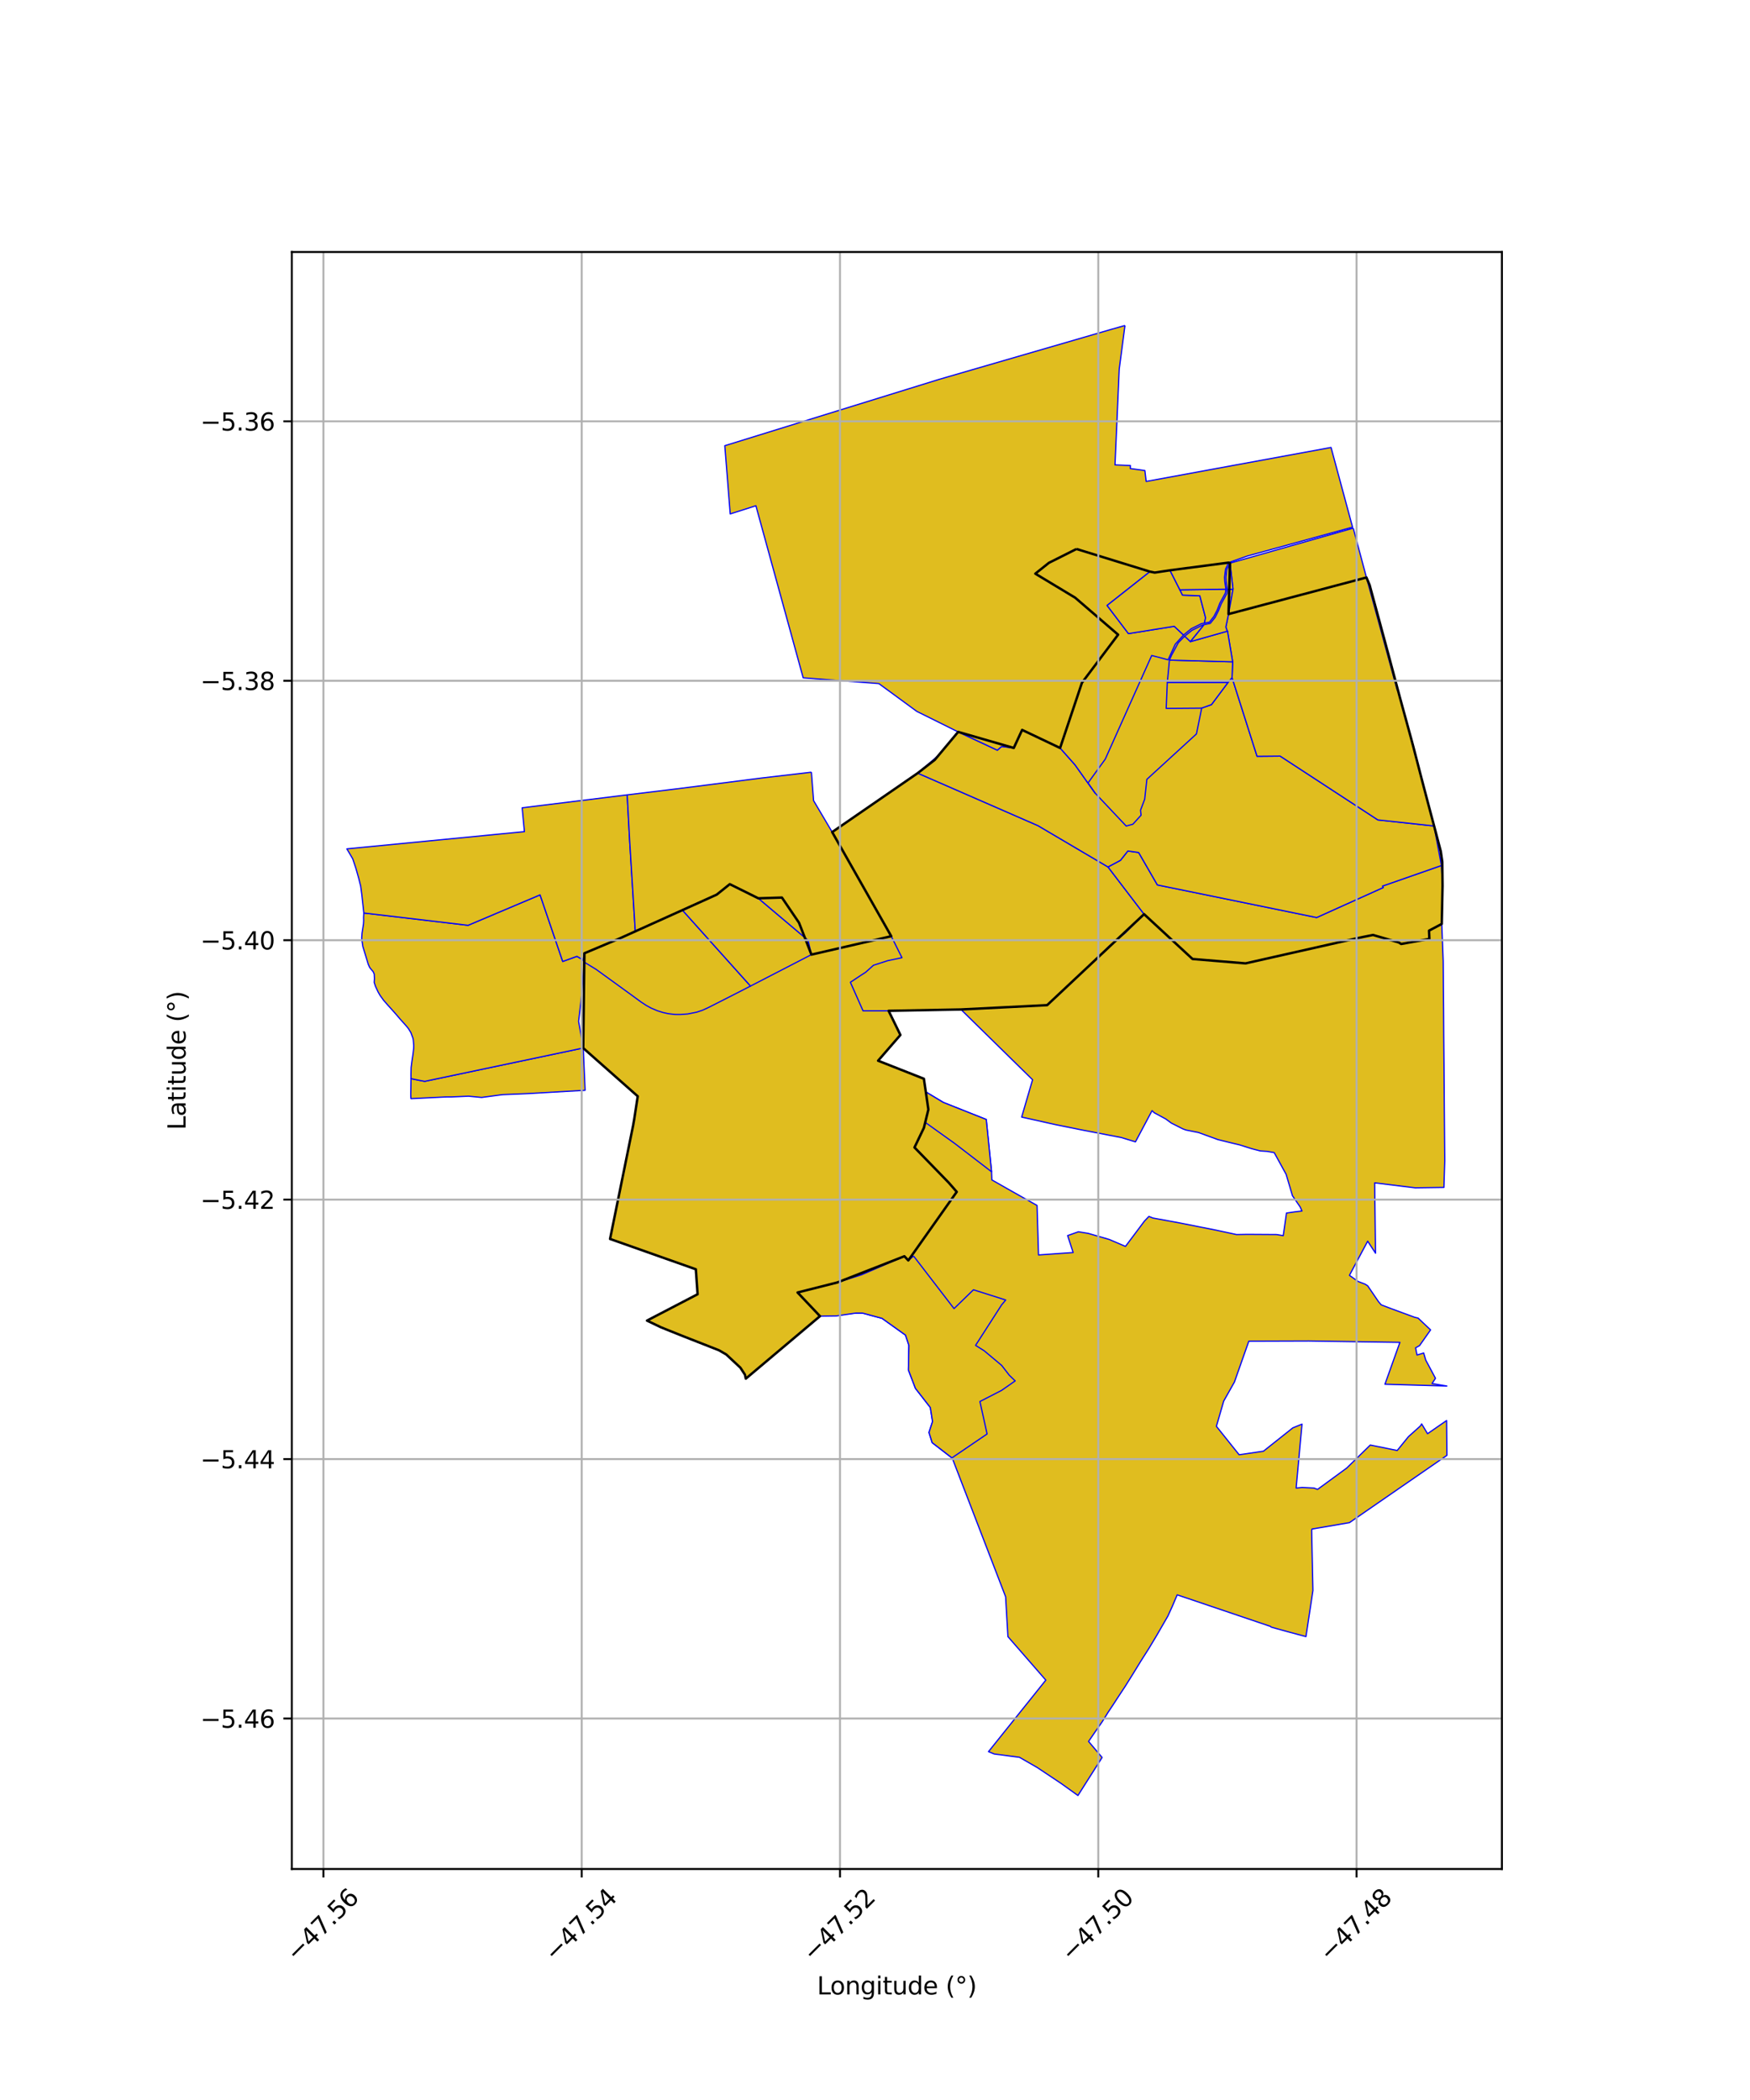 <?xml version="1.0" encoding="utf-8" standalone="no"?>
<!DOCTYPE svg PUBLIC "-//W3C//DTD SVG 1.1//EN"
  "http://www.w3.org/Graphics/SVG/1.1/DTD/svg11.dtd">
<svg xmlns:xlink="http://www.w3.org/1999/xlink" width="720pt" height="864pt" viewBox="0 0 720 864" xmlns="http://www.w3.org/2000/svg" version="1.1">
 <defs>
  <style type="text/css">*{stroke-linejoin: round; stroke-linecap: butt}</style>
 </defs>
 <g id="figure_1">
  <g id="patch_1">
   <path d="M 0 864 
L 720 864 
L 720 0 
L 0 0 
z
" style="fill: #ffffff"/>
  </g>
  <g id="axes_1">
   <g id="patch_2">
    <path d="M 120.071 768.96 
L 617.929 768.96 
L 617.929 103.68 
L 120.071 103.68 
z
" style="fill: #ffffff"/>
   </g>
   <g id="PatchCollection_1">
    <path d="M 470.695 376.112 
L 490.641 394.559 
L 512.455 396.359 
L 557.035 386.306 
L 560.653 385.525 
L 564.887 384.67 
L 575.432 387.731 
L 576.494 388.383 
L 588.079 386.291 
L 587.937 382.895 
L 593.186 380.13 
L 593.778 395.445 
L 593.85 405.787 
L 593.936 415.466 
L 593.999 425.949 
L 594.088 436.217 
L 594.173 446.385 
L 594.238 456.372 
L 594.327 467.32 
L 594.411 477.669 
L 594.07 488.545 
L 582.278 488.716 
L 565.574 486.663 
L 565.936 515.606 
L 562.701 510.66 
L 555.516 524.104 
L 555.209 524.729 
L 558.77 527.238 
L 561.652 528.346 
L 562.708 529.02 
L 567.145 535.528 
L 568.282 536.857 
L 572.109 538.315 
L 582.022 541.963 
L 583.451 542.307 
L 588.582 547.156 
L 584.055 553.608 
L 582.406 554.55 
L 583.01 557.506 
L 585.733 556.655 
L 586.599 559.588 
L 590.59 567.064 
L 589.183 569.23 
L 595.271 570.25 
L 569.8 569.518 
L 575.958 552.287 
L 538.456 551.72 
L 513.796 551.801 
L 507.875 568.618 
L 503.461 576.456 
L 500.458 586.827 
L 509.814 598.523 
L 519.806 597.07 
L 531.888 587.473 
L 535.683 585.924 
L 533.268 612.224 
L 535.751 611.984 
L 540.593 612.221 
L 542.076 612.782 
L 554.073 604.002 
L 563.774 594.528 
L 574.852 596.774 
L 579.468 591.086 
L 584.328 586.733 
L 584.915 585.842 
L 587.334 589.871 
L 595.177 584.442 
L 595.299 598.782 
L 555.191 626.469 
L 539.788 629.094 
L 539.657 629.761 
L 540.178 654.374 
L 537.304 673.347 
L 530.505 671.523 
L 525.454 670.134 
L 522.948 669.414 
L 522.776 669.172 
L 484.326 656.164 
L 482.355 660.816 
L 480.512 664.866 
L 478.904 667.658 
L 475.897 672.873 
L 472.661 678.259 
L 469.374 683.423 
L 465.771 689.286 
L 462.907 693.857 
L 461.389 696.154 
L 459.661 698.778 
L 458.024 701.307 
L 455.794 704.654 
L 455.146 705.717 
L 453.389 708.502 
L 450.518 712.615 
L 449.149 714.615 
L 447.868 716.481 
L 453.438 723.069 
L 443.496 738.72 
L 436.687 733.845 
L 426.701 727.185 
L 419.436 723.004 
L 409.069 721.649 
L 406.695 720.677 
L 430.275 691.251 
L 414.684 673.347 
L 413.744 656.964 
L 391.795 599.942 
L 383.519 593.542 
L 382.215 589.361 
L 383.676 584.868 
L 382.762 579.083 
L 376.641 571.217 
L 373.751 563.656 
L 373.951 553.531 
L 372.552 549.303 
L 362.879 542.394 
L 354.812 540.236 
L 352.141 540.237 
L 337.366 541.508 
L 328.144 531.771 
L 344.505 527.638 
L 372.091 516.856 
L 373.704 518.573 
L 393.626 490.363 
L 390.364 486.617 
L 384.745 480.832 
L 376.246 472.095 
L 380.117 464.023 
L 380.704 461.802 
L 381.957 456.49 
L 380.912 449.248 
L 388.092 453.562 
L 405.768 460.587 
L 407.952 482.099 
L 408.074 485.441 
L 414.591 489.149 
L 426.661 495.961 
L 427.278 516.327 
L 441.522 515.328 
L 439.252 508.356 
L 443.697 506.788 
L 447.729 507.45 
L 456.392 509.95 
L 463.047 512.807 
L 470.867 502.38 
L 472.687 500.477 
L 474.346 501.132 
L 485.104 503.102 
L 500.603 506.178 
L 508.748 507.932 
L 513.247 507.851 
L 525.286 507.928 
L 527.961 508.389 
L 529.023 500.998 
L 529.293 499.092 
L 532.61 498.609 
L 535.663 498.244 
L 534.915 496.564 
L 531.765 491.971 
L 529.152 483.162 
L 524.241 474.214 
L 521.317 473.708 
L 518.553 473.534 
L 516.336 472.961 
L 514.984 472.605 
L 509.904 471.009 
L 507.15 470.356 
L 501.097 468.872 
L 493.113 465.962 
L 487.876 464.905 
L 486.68 464.467 
L 481.913 462.068 
L 479.639 460.391 
L 474.892 457.817 
L 473.992 456.946 
L 467.16 469.792 
L 461.318 468.016 
L 443.845 464.65 
L 441.188 464.1 
L 434.328 462.722 
L 423.926 460.394 
L 420.335 459.604 
L 424.825 444.235 
L 395.359 415.327 
L 430.824 413.545 
L 470.695 376.112 
" clip-path="url(#p406b132f1a)" style="fill: #e0bd1f; stroke: #0000ff; stroke-width: 0.5"/>
    <path d="M 375.885 516.777 
L 392.517 538.405 
L 400.507 530.651 
L 413.773 534.86 
L 412.104 536.85 
L 401.38 553.522 
L 404.947 555.768 
L 412.105 561.756 
L 415.24 565.8 
L 417.671 568.135 
L 412.07 572.053 
L 403.168 576.619 
L 406.117 589.978 
L 391.652 599.815 
L 383.519 593.542 
L 382.215 589.361 
L 383.676 584.868 
L 382.762 579.083 
L 376.641 571.217 
L 373.751 563.656 
L 373.951 553.531 
L 372.552 549.303 
L 362.879 542.394 
L 354.812 540.236 
L 352.141 540.237 
L 344.194 541.403 
L 337.363 541.512 
L 328.144 531.771 
L 344.505 527.638 
L 354.476 524.478 
L 372.08 516.869 
L 373.704 518.573 
L 375.885 516.777 
" clip-path="url(#p406b132f1a)" style="fill: #e0bd1f; stroke: #0000ff; stroke-width: 0.5"/>
    <path d="M 442.894 225.867 
L 473.137 235.189 
L 475.082 235.581 
L 481.353 234.633 
L 505.452 231.486 
L 506.037 231.701 
L 505.452 252.647 
L 562.192 237.592 
L 563.498 240.689 
L 567.433 255.196 
L 571.17 269.032 
L 575.97 287.009 
L 580.531 303.662 
L 581.463 307.148 
L 585.074 321.077 
L 587.655 330.892 
L 590.278 340.762 
L 592.784 350.284 
L 593.397 354.562 
L 593.504 364.45 
L 593.186 380.13 
L 587.937 382.895 
L 588.079 386.291 
L 576.494 388.383 
L 575.432 387.731 
L 564.887 384.67 
L 560.653 385.525 
L 557.035 386.306 
L 512.455 396.359 
L 490.641 394.559 
L 470.695 376.112 
L 430.824 413.545 
L 395.359 415.327 
L 365.604 415.884 
L 370.455 425.814 
L 361.271 436.408 
L 380.111 443.83 
L 380.912 449.248 
L 381.957 456.49 
L 380.117 464.023 
L 376.246 472.095 
L 384.745 480.832 
L 390.364 486.617 
L 393.626 490.363 
L 373.704 518.573 
L 372.091 516.856 
L 344.505 527.638 
L 328.144 531.771 
L 337.366 541.508 
L 306.852 567.219 
L 306.484 565.573 
L 304.612 562.702 
L 298.821 557.292 
L 295.819 555.549 
L 280.858 549.672 
L 272.045 546.134 
L 266.182 543.332 
L 287.011 532.487 
L 286.287 522.218 
L 250.994 509.743 
L 260.485 463.038 
L 260.933 460.478 
L 262.379 451.039 
L 239.95 431.208 
L 240.437 392.202 
L 254.962 386.095 
L 256.805 385.255 
L 294.88 368.074 
L 300.252 363.766 
L 311.997 369.586 
L 321.704 369.283 
L 328.73 379.628 
L 333.844 392.754 
L 366.683 385.189 
L 342.383 342.343 
L 377.555 318.09 
L 384.602 312.62 
L 394.205 301.124 
L 417.091 307.732 
L 420.531 300.306 
L 436.15 307.742 
L 445.142 280.908 
L 460.022 261.126 
L 442.361 245.914 
L 425.959 236.022 
L 431.547 231.568 
L 442.894 225.867 
" clip-path="url(#p406b132f1a)" style="fill: #e0bd1f; stroke: #0000ff; stroke-width: 0.5"/>
    <path d="M 380.912 449.248 
L 388.092 453.562 
L 405.768 460.587 
L 407.952 482.099 
L 393.093 470.677 
L 392.802 470.455 
L 380.704 461.802 
L 381.953 456.51 
L 380.912 449.248 
" clip-path="url(#p406b132f1a)" style="fill: #e0bd1f; stroke: #0000ff; stroke-width: 0.5"/>
    <path d="M 239.97 431.166 
L 240.724 448.586 
L 216.848 449.954 
L 206.757 450.377 
L 198.143 451.523 
L 192.783 451.008 
L 185.734 451.314 
L 183.292 451.326 
L 169.092 452.021 
L 169.026 451.406 
L 168.993 450.196 
L 169.033 448.424 
L 169.062 446.531 
L 169.082 445.059 
L 169.113 443.777 
L 172.777 444.525 
L 174.755 444.895 
L 239.97 431.166 
" clip-path="url(#p406b132f1a)" style="fill: #e0bd1f; stroke: #0000ff; stroke-width: 0.5"/>
    <path d="M 222.201 368.168 
L 231.52 395.572 
L 237.364 393.459 
L 239.836 394.909 
L 240.318 395.821 
L 239.347 409.031 
L 238.056 420.229 
L 239.97 431.166 
L 174.755 444.895 
L 172.777 444.525 
L 169.113 443.777 
L 169.085 442.136 
L 169.141 439.225 
L 169.457 436.714 
L 169.935 433.595 
L 170.189 431.399 
L 170.231 430.213 
L 170.181 429.616 
L 170.031 427.819 
L 169.896 427.156 
L 169.04 424.829 
L 168.02 423.176 
L 167.228 422.186 
L 164.754 419.427 
L 162.7 417.04 
L 160.933 415.052 
L 159.562 413.545 
L 157.817 411.544 
L 156.423 409.611 
L 155.574 408.164 
L 154.463 405.765 
L 153.948 404.197 
L 154.046 402.621 
L 153.956 400.74 
L 153.499 399.731 
L 152.573 398.666 
L 152.076 397.998 
L 151.511 396.746 
L 150.37 392.992 
L 149.281 389.391 
L 148.831 386.35 
L 148.817 385.783 
L 148.959 383.913 
L 149.543 380.151 
L 149.617 378.813 
L 149.589 377.439 
L 149.685 375.633 
L 192.586 380.693 
L 222.201 368.168 
" clip-path="url(#p406b132f1a)" style="fill: #e0bd1f; stroke: #0000ff; stroke-width: 0.5"/>
    <path d="M 280.769 374.458 
L 308.78 405.697 
L 305.404 407.438 
L 294.102 413.193 
L 291.179 414.665 
L 289.003 415.646 
L 286.689 416.429 
L 282.968 417.167 
L 279.937 417.393 
L 277.64 417.376 
L 274.977 417.053 
L 272.756 416.57 
L 270.525 415.877 
L 267.921 414.77 
L 265.932 413.686 
L 263.734 412.242 
L 256.328 406.84 
L 245.19 398.784 
L 240.318 395.821 
L 239.836 394.909 
L 240.513 392.126 
L 254.962 386.095 
L 256.805 385.255 
L 261.368 383.068 
L 280.769 374.458 
" clip-path="url(#p406b132f1a)" style="fill: #e0bd1f; stroke: #0000ff; stroke-width: 0.5"/>
    <path d="M 377.555 318.09 
L 427.044 339.69 
L 455.867 356.691 
L 470.695 376.112 
L 463.06 383.758 
L 456.386 389.21 
L 443.759 401.447 
L 430.824 413.545 
L 395.359 415.327 
L 365.604 415.884 
L 355.083 415.895 
L 349.876 404.142 
L 354.029 401.376 
L 356.15 400.019 
L 359.36 397.145 
L 365.199 395.259 
L 371.092 394.018 
L 366.683 385.189 
L 342.383 342.343 
L 377.555 318.09 
" clip-path="url(#p406b132f1a)" style="fill: #e0bd1f; stroke: #0000ff; stroke-width: 0.5"/>
    <path d="M 300.252 363.766 
L 311.997 369.586 
L 332.463 386.86 
L 333.844 392.754 
L 308.78 405.697 
L 280.769 374.458 
L 294.88 368.074 
L 300.252 363.766 
" clip-path="url(#p406b132f1a)" style="fill: #e0bd1f; stroke: #0000ff; stroke-width: 0.5"/>
    <path d="M 464.037 350.116 
L 468.48 350.749 
L 476.176 364.088 
L 541.707 377.499 
L 569.071 365.172 
L 568.801 364.562 
L 593.039 356.099 
L 593.504 364.45 
L 593.186 380.13 
L 587.937 382.895 
L 588.079 386.291 
L 576.494 388.383 
L 575.432 387.731 
L 564.887 384.67 
L 560.653 385.525 
L 557.035 386.306 
L 512.455 396.359 
L 490.641 394.559 
L 470.695 376.112 
L 455.867 356.691 
L 460.998 353.948 
L 464.037 350.116 
" clip-path="url(#p406b132f1a)" style="fill: #e0bd1f; stroke: #0000ff; stroke-width: 0.5"/>
    <path d="M 258.047 327.032 
L 259.057 345.791 
L 261.368 383.068 
L 256.805 385.255 
L 254.962 386.095 
L 240.513 392.126 
L 239.836 394.909 
L 237.364 393.459 
L 231.52 395.572 
L 222.201 368.168 
L 192.586 380.693 
L 149.685 375.633 
L 148.851 368.033 
L 148.388 364.574 
L 147.585 361.352 
L 146.406 357.194 
L 145.114 353.329 
L 142.701 349.246 
L 204.669 343.235 
L 206.656 343.041 
L 215.765 342.152 
L 214.829 332.349 
L 258.047 327.032 
" clip-path="url(#p406b132f1a)" style="fill: #e0bd1f; stroke: #0000ff; stroke-width: 0.5"/>
    <path d="M 333.834 317.705 
L 334.732 329.407 
L 342.383 342.343 
L 366.683 385.189 
L 333.844 392.754 
L 332.463 386.86 
L 311.997 369.586 
L 300.252 363.766 
L 294.88 368.074 
L 280.769 374.458 
L 261.368 383.068 
L 259.057 345.791 
L 258.047 327.032 
L 278.458 324.549 
L 313.331 320.099 
L 333.834 317.705 
" clip-path="url(#p406b132f1a)" style="fill: #e0bd1f; stroke: #0000ff; stroke-width: 0.5"/>
    <path d="M 506.902 278.786 
L 517.191 311.167 
L 526.694 311.081 
L 566.883 337.329 
L 589.998 339.827 
L 593.039 356.099 
L 568.801 364.562 
L 569.071 365.172 
L 541.707 377.499 
L 476.176 364.088 
L 468.48 350.749 
L 464.037 350.116 
L 460.998 353.948 
L 455.867 356.691 
L 427.044 339.69 
L 377.555 318.09 
L 385.907 310.946 
L 394.205 301.124 
L 410.339 308.648 
L 412.09 307.113 
L 417.091 307.732 
L 420.531 300.306 
L 436.15 307.742 
L 442.278 314.661 
L 450.522 326.265 
L 463.35 339.858 
L 466.098 339.108 
L 469.469 335.395 
L 469.248 333.332 
L 470.965 328.803 
L 471.85 320.648 
L 492.251 301.96 
L 494.417 291.304 
L 494.456 291.3 
L 498.424 289.903 
L 505.24 280.781 
L 506.902 278.786 
" clip-path="url(#p406b132f1a)" style="fill: #e0bd1f; stroke: #0000ff; stroke-width: 0.5"/>
    <path d="M 562.192 237.592 
L 574.762 283.594 
L 575.624 285.27 
L 589.998 339.827 
L 566.883 337.329 
L 526.694 311.081 
L 517.191 311.167 
L 506.902 278.786 
L 507.148 272.294 
L 505.025 259.673 
L 504.886 259.563 
L 504.341 257.995 
L 505.452 252.647 
L 562.192 237.592 
" clip-path="url(#p406b132f1a)" style="fill: #e0bd1f; stroke: #0000ff; stroke-width: 0.5"/>
    <path d="M 462.841 133.92 
L 460.476 151.913 
L 458.747 191.271 
L 465.079 191.539 
L 465.015 192.769 
L 471.034 193.589 
L 471.57 198.077 
L 547.626 184.1 
L 556.479 216.882 
L 513.279 228.734 
L 505.508 231.461 
L 481.353 234.633 
L 475.082 235.581 
L 473.137 235.189 
L 455.488 249.103 
L 464.282 260.689 
L 483.115 257.671 
L 486.942 261.264 
L 483.526 265.062 
L 480.602 271.464 
L 473.845 269.683 
L 454.725 312.348 
L 447.632 322.14 
L 450.522 326.265 
L 442.278 314.661 
L 436.15 307.742 
L 420.531 300.306 
L 417.091 307.732 
L 412.09 307.113 
L 410.339 308.648 
L 394.205 301.124 
L 377.213 292.695 
L 361.64 281.295 
L 361.218 281.225 
L 330.447 278.878 
L 310.997 208.081 
L 300.435 211.441 
L 298.201 183.376 
L 386.392 156.076 
L 457.527 135.413 
L 462.841 133.92 
" clip-path="url(#p406b132f1a)" style="fill: #e0bd1f; stroke: #0000ff; stroke-width: 0.5"/>
    <path d="M 505.24 280.781 
L 498.424 289.903 
L 494.456 291.3 
L 493.552 291.356 
L 479.811 291.459 
L 480.256 280.788 
L 505.24 280.781 
" clip-path="url(#p406b132f1a)" style="fill: #e0bd1f; stroke: #0000ff; stroke-width: 0.5"/>
    <path d="M 481.146 271.582 
L 507.148 272.294 
L 506.902 278.786 
L 505.24 280.781 
L 480.256 280.788 
L 481.146 271.582 
" clip-path="url(#p406b132f1a)" style="fill: #e0bd1f; stroke: #0000ff; stroke-width: 0.5"/>
    <path d="M 505.025 259.673 
L 507.148 272.294 
L 481.146 271.582 
L 481.983 269.617 
L 484.791 264.432 
L 487.402 261.737 
L 489.781 263.98 
L 505.025 259.673 
" clip-path="url(#p406b132f1a)" style="fill: #e0bd1f; stroke: #0000ff; stroke-width: 0.5"/>
    <path d="M 495.406 256.999 
L 489.781 263.98 
L 487.402 261.737 
L 490.424 259.334 
L 494.532 257.291 
L 495.406 256.999 
" clip-path="url(#p406b132f1a)" style="fill: #e0bd1f; stroke: #0000ff; stroke-width: 0.5"/>
    <path d="M 507.301 242.399 
L 505.452 252.647 
L 504.341 257.995 
L 504.886 259.563 
L 505.025 259.673 
L 489.781 263.98 
L 492.31 260.889 
L 495.406 256.999 
L 497.951 256.467 
L 499.94 253.995 
L 501.314 251.247 
L 502.46 248.402 
L 504.742 244.238 
L 504.917 242.539 
L 507.301 242.399 
" clip-path="url(#p406b132f1a)" style="fill: #e0bd1f; stroke: #0000ff; stroke-width: 0.5"/>
    <path d="M 481.353 234.633 
L 486.538 244.86 
L 493.649 245.133 
L 495.999 254.171 
L 495.536 256.337 
L 494.282 256.609 
L 490.106 258.686 
L 486.942 261.264 
L 483.115 257.671 
L 464.282 260.689 
L 455.488 249.103 
L 473.137 235.189 
L 475.082 235.581 
L 481.353 234.633 
" clip-path="url(#p406b132f1a)" style="fill: #e0bd1f; stroke: #0000ff; stroke-width: 0.5"/>
    <path d="M 504.359 242.404 
L 504.131 244.054 
L 501.896 248.132 
L 500.802 250.984 
L 499.414 253.652 
L 497.57 255.997 
L 495.536 256.337 
L 495.999 254.171 
L 493.649 245.133 
L 486.538 244.86 
L 485.434 242.673 
L 504.359 242.404 
" clip-path="url(#p406b132f1a)" style="fill: #e0bd1f; stroke: #0000ff; stroke-width: 0.5"/>
    <path d="M 556.766 217.291 
L 562.192 237.592 
L 505.452 252.647 
L 507.301 242.399 
L 506.037 231.701 
L 556.766 217.291 
" clip-path="url(#p406b132f1a)" style="fill: #e0bd1f; stroke: #0000ff; stroke-width: 0.5"/>
    <path d="M 505.508 231.461 
L 504.213 234.155 
L 503.814 237.47 
L 503.896 239.18 
L 504.359 242.404 
L 485.434 242.673 
L 481.353 234.633 
L 505.508 231.461 
" clip-path="url(#p406b132f1a)" style="fill: #e0bd1f; stroke: #0000ff; stroke-width: 0.5"/>
    <path d="M 506.037 231.701 
L 507.301 242.399 
L 504.917 242.539 
L 504.468 239.122 
L 504.391 237.491 
L 504.774 234.309 
L 506.037 231.701 
" clip-path="url(#p406b132f1a)" style="fill: #e0bd1f; stroke: #0000ff; stroke-width: 0.5"/>
   </g>
   <g id="PatchCollection_2">
    <path d="M 442.894 225.867 
L 473.137 235.189 
L 475.082 235.581 
L 481.353 234.633 
L 505.452 231.486 
L 506.037 231.701 
L 505.452 252.647 
L 562.192 237.592 
L 563.498 240.689 
L 567.433 255.196 
L 571.17 269.032 
L 575.97 287.009 
L 580.531 303.662 
L 581.463 307.148 
L 585.074 321.077 
L 587.655 330.892 
L 590.278 340.762 
L 592.784 350.284 
L 593.397 354.562 
L 593.504 364.45 
L 593.186 380.13 
L 587.937 382.895 
L 588.079 386.291 
L 576.494 388.383 
L 575.432 387.731 
L 564.887 384.67 
L 560.653 385.525 
L 557.035 386.306 
L 512.455 396.359 
L 490.641 394.559 
L 470.695 376.112 
L 430.824 413.545 
L 395.359 415.327 
L 365.604 415.884 
L 370.455 425.814 
L 361.271 436.408 
L 380.111 443.83 
L 380.912 449.248 
L 381.957 456.49 
L 380.117 464.023 
L 376.246 472.095 
L 384.745 480.832 
L 390.364 486.617 
L 393.626 490.363 
L 373.704 518.573 
L 372.091 516.856 
L 344.505 527.638 
L 328.144 531.771 
L 337.366 541.508 
L 306.852 567.219 
L 306.484 565.573 
L 304.612 562.702 
L 298.821 557.292 
L 295.819 555.549 
L 280.858 549.672 
L 272.045 546.134 
L 266.182 543.332 
L 287.011 532.487 
L 286.287 522.218 
L 250.994 509.743 
L 260.485 463.038 
L 260.933 460.478 
L 262.379 451.039 
L 239.95 431.208 
L 240.437 392.202 
L 254.962 386.095 
L 256.805 385.255 
L 294.88 368.074 
L 300.252 363.766 
L 311.997 369.586 
L 321.704 369.283 
L 328.73 379.628 
L 333.844 392.754 
L 366.683 385.189 
L 342.383 342.343 
L 377.555 318.09 
L 384.602 312.62 
L 394.205 301.124 
L 417.091 307.732 
L 420.531 300.306 
L 436.15 307.742 
L 445.142 280.908 
L 460.022 261.126 
L 442.361 245.914 
L 425.959 236.022 
L 431.547 231.568 
L 442.894 225.867 
" clip-path="url(#p406b132f1a)" style="fill: none; stroke: #000000"/>
   </g>
   <g id="matplotlib.axis_1">
    <g id="xtick_1">
     <g id="line2d_1">
      <path d="M 133.066 768.96 
L 133.066 103.68 
" clip-path="url(#p406b132f1a)" style="fill: none; stroke: #b0b0b0; stroke-width: 0.8; stroke-linecap: square"/>
     </g>
     <g id="line2d_2">
      <defs>
       <path id="m42fa85e2f1" d="M 0 0 
L 0 3.5 
" style="stroke: #000000; stroke-width: 0.8"/>
      </defs>
      <g>
       <use xlink:href="#m42fa85e2f1" x="133.066" y="768.96" style="stroke: #000000; stroke-width: 0.8"/>
      </g>
     </g>
     <g id="text_1">
      <!-- −47.56 -->
      <g transform="translate(121.933 807.501) rotate(-45) scale(0.1 -0.1)">
       <defs>
        <path id="DejaVuSans-2212" d="M 678 2272 
L 4684 2272 
L 4684 1741 
L 678 1741 
L 678 2272 
z
" transform="scale(0.016)"/>
        <path id="DejaVuSans-34" d="M 2419 4116 
L 825 1625 
L 2419 1625 
L 2419 4116 
z
M 2253 4666 
L 3047 4666 
L 3047 1625 
L 3713 1625 
L 3713 1100 
L 3047 1100 
L 3047 0 
L 2419 0 
L 2419 1100 
L 313 1100 
L 313 1709 
L 2253 4666 
z
" transform="scale(0.016)"/>
        <path id="DejaVuSans-37" d="M 525 4666 
L 3525 4666 
L 3525 4397 
L 1831 0 
L 1172 0 
L 2766 4134 
L 525 4134 
L 525 4666 
z
" transform="scale(0.016)"/>
        <path id="DejaVuSans-2e" d="M 684 794 
L 1344 794 
L 1344 0 
L 684 0 
L 684 794 
z
" transform="scale(0.016)"/>
        <path id="DejaVuSans-35" d="M 691 4666 
L 3169 4666 
L 3169 4134 
L 1269 4134 
L 1269 2991 
Q 1406 3038 1543 3061 
Q 1681 3084 1819 3084 
Q 2600 3084 3056 2656 
Q 3513 2228 3513 1497 
Q 3513 744 3044 326 
Q 2575 -91 1722 -91 
Q 1428 -91 1123 -41 
Q 819 9 494 109 
L 494 744 
Q 775 591 1075 516 
Q 1375 441 1709 441 
Q 2250 441 2565 725 
Q 2881 1009 2881 1497 
Q 2881 1984 2565 2268 
Q 2250 2553 1709 2553 
Q 1456 2553 1204 2497 
Q 953 2441 691 2322 
L 691 4666 
z
" transform="scale(0.016)"/>
        <path id="DejaVuSans-36" d="M 2113 2584 
Q 1688 2584 1439 2293 
Q 1191 2003 1191 1497 
Q 1191 994 1439 701 
Q 1688 409 2113 409 
Q 2538 409 2786 701 
Q 3034 994 3034 1497 
Q 3034 2003 2786 2293 
Q 2538 2584 2113 2584 
z
M 3366 4563 
L 3366 3988 
Q 3128 4100 2886 4159 
Q 2644 4219 2406 4219 
Q 1781 4219 1451 3797 
Q 1122 3375 1075 2522 
Q 1259 2794 1537 2939 
Q 1816 3084 2150 3084 
Q 2853 3084 3261 2657 
Q 3669 2231 3669 1497 
Q 3669 778 3244 343 
Q 2819 -91 2113 -91 
Q 1303 -91 875 529 
Q 447 1150 447 2328 
Q 447 3434 972 4092 
Q 1497 4750 2381 4750 
Q 2619 4750 2861 4703 
Q 3103 4656 3366 4563 
z
" transform="scale(0.016)"/>
       </defs>
       <use xlink:href="#DejaVuSans-2212"/>
       <use xlink:href="#DejaVuSans-34" transform="translate(83.789 0)"/>
       <use xlink:href="#DejaVuSans-37" transform="translate(147.412 0)"/>
       <use xlink:href="#DejaVuSans-2e" transform="translate(211.035 0)"/>
       <use xlink:href="#DejaVuSans-35" transform="translate(242.822 0)"/>
       <use xlink:href="#DejaVuSans-36" transform="translate(306.445 0)"/>
      </g>
     </g>
    </g>
    <g id="xtick_2">
     <g id="line2d_3">
      <path d="M 239.332 768.96 
L 239.332 103.68 
" clip-path="url(#p406b132f1a)" style="fill: none; stroke: #b0b0b0; stroke-width: 0.8; stroke-linecap: square"/>
     </g>
     <g id="line2d_4">
      <g>
       <use xlink:href="#m42fa85e2f1" x="239.332" y="768.96" style="stroke: #000000; stroke-width: 0.8"/>
      </g>
     </g>
     <g id="text_2">
      <!-- −47.54 -->
      <g transform="translate(228.199 807.501) rotate(-45) scale(0.1 -0.1)">
       <use xlink:href="#DejaVuSans-2212"/>
       <use xlink:href="#DejaVuSans-34" transform="translate(83.789 0)"/>
       <use xlink:href="#DejaVuSans-37" transform="translate(147.412 0)"/>
       <use xlink:href="#DejaVuSans-2e" transform="translate(211.035 0)"/>
       <use xlink:href="#DejaVuSans-35" transform="translate(242.822 0)"/>
       <use xlink:href="#DejaVuSans-34" transform="translate(306.445 0)"/>
      </g>
     </g>
    </g>
    <g id="xtick_3">
     <g id="line2d_5">
      <path d="M 345.599 768.96 
L 345.599 103.68 
" clip-path="url(#p406b132f1a)" style="fill: none; stroke: #b0b0b0; stroke-width: 0.8; stroke-linecap: square"/>
     </g>
     <g id="line2d_6">
      <g>
       <use xlink:href="#m42fa85e2f1" x="345.599" y="768.96" style="stroke: #000000; stroke-width: 0.8"/>
      </g>
     </g>
     <g id="text_3">
      <!-- −47.52 -->
      <g transform="translate(334.466 807.501) rotate(-45) scale(0.1 -0.1)">
       <defs>
        <path id="DejaVuSans-32" d="M 1228 531 
L 3431 531 
L 3431 0 
L 469 0 
L 469 531 
Q 828 903 1448 1529 
Q 2069 2156 2228 2338 
Q 2531 2678 2651 2914 
Q 2772 3150 2772 3378 
Q 2772 3750 2511 3984 
Q 2250 4219 1831 4219 
Q 1534 4219 1204 4116 
Q 875 4013 500 3803 
L 500 4441 
Q 881 4594 1212 4672 
Q 1544 4750 1819 4750 
Q 2544 4750 2975 4387 
Q 3406 4025 3406 3419 
Q 3406 3131 3298 2873 
Q 3191 2616 2906 2266 
Q 2828 2175 2409 1742 
Q 1991 1309 1228 531 
z
" transform="scale(0.016)"/>
       </defs>
       <use xlink:href="#DejaVuSans-2212"/>
       <use xlink:href="#DejaVuSans-34" transform="translate(83.789 0)"/>
       <use xlink:href="#DejaVuSans-37" transform="translate(147.412 0)"/>
       <use xlink:href="#DejaVuSans-2e" transform="translate(211.035 0)"/>
       <use xlink:href="#DejaVuSans-35" transform="translate(242.822 0)"/>
       <use xlink:href="#DejaVuSans-32" transform="translate(306.445 0)"/>
      </g>
     </g>
    </g>
    <g id="xtick_4">
     <g id="line2d_7">
      <path d="M 451.865 768.96 
L 451.865 103.68 
" clip-path="url(#p406b132f1a)" style="fill: none; stroke: #b0b0b0; stroke-width: 0.8; stroke-linecap: square"/>
     </g>
     <g id="line2d_8">
      <g>
       <use xlink:href="#m42fa85e2f1" x="451.865" y="768.96" style="stroke: #000000; stroke-width: 0.8"/>
      </g>
     </g>
     <g id="text_4">
      <!-- −47.50 -->
      <g transform="translate(440.732 807.501) rotate(-45) scale(0.1 -0.1)">
       <defs>
        <path id="DejaVuSans-30" d="M 2034 4250 
Q 1547 4250 1301 3770 
Q 1056 3291 1056 2328 
Q 1056 1369 1301 889 
Q 1547 409 2034 409 
Q 2525 409 2770 889 
Q 3016 1369 3016 2328 
Q 3016 3291 2770 3770 
Q 2525 4250 2034 4250 
z
M 2034 4750 
Q 2819 4750 3233 4129 
Q 3647 3509 3647 2328 
Q 3647 1150 3233 529 
Q 2819 -91 2034 -91 
Q 1250 -91 836 529 
Q 422 1150 422 2328 
Q 422 3509 836 4129 
Q 1250 4750 2034 4750 
z
" transform="scale(0.016)"/>
       </defs>
       <use xlink:href="#DejaVuSans-2212"/>
       <use xlink:href="#DejaVuSans-34" transform="translate(83.789 0)"/>
       <use xlink:href="#DejaVuSans-37" transform="translate(147.412 0)"/>
       <use xlink:href="#DejaVuSans-2e" transform="translate(211.035 0)"/>
       <use xlink:href="#DejaVuSans-35" transform="translate(242.822 0)"/>
       <use xlink:href="#DejaVuSans-30" transform="translate(306.445 0)"/>
      </g>
     </g>
    </g>
    <g id="xtick_5">
     <g id="line2d_9">
      <path d="M 558.131 768.96 
L 558.131 103.68 
" clip-path="url(#p406b132f1a)" style="fill: none; stroke: #b0b0b0; stroke-width: 0.8; stroke-linecap: square"/>
     </g>
     <g id="line2d_10">
      <g>
       <use xlink:href="#m42fa85e2f1" x="558.131" y="768.96" style="stroke: #000000; stroke-width: 0.8"/>
      </g>
     </g>
     <g id="text_5">
      <!-- −47.48 -->
      <g transform="translate(546.998 807.501) rotate(-45) scale(0.1 -0.1)">
       <defs>
        <path id="DejaVuSans-38" d="M 2034 2216 
Q 1584 2216 1326 1975 
Q 1069 1734 1069 1313 
Q 1069 891 1326 650 
Q 1584 409 2034 409 
Q 2484 409 2743 651 
Q 3003 894 3003 1313 
Q 3003 1734 2745 1975 
Q 2488 2216 2034 2216 
z
M 1403 2484 
Q 997 2584 770 2862 
Q 544 3141 544 3541 
Q 544 4100 942 4425 
Q 1341 4750 2034 4750 
Q 2731 4750 3128 4425 
Q 3525 4100 3525 3541 
Q 3525 3141 3298 2862 
Q 3072 2584 2669 2484 
Q 3125 2378 3379 2068 
Q 3634 1759 3634 1313 
Q 3634 634 3220 271 
Q 2806 -91 2034 -91 
Q 1263 -91 848 271 
Q 434 634 434 1313 
Q 434 1759 690 2068 
Q 947 2378 1403 2484 
z
M 1172 3481 
Q 1172 3119 1398 2916 
Q 1625 2713 2034 2713 
Q 2441 2713 2670 2916 
Q 2900 3119 2900 3481 
Q 2900 3844 2670 4047 
Q 2441 4250 2034 4250 
Q 1625 4250 1398 4047 
Q 1172 3844 1172 3481 
z
" transform="scale(0.016)"/>
       </defs>
       <use xlink:href="#DejaVuSans-2212"/>
       <use xlink:href="#DejaVuSans-34" transform="translate(83.789 0)"/>
       <use xlink:href="#DejaVuSans-37" transform="translate(147.412 0)"/>
       <use xlink:href="#DejaVuSans-2e" transform="translate(211.035 0)"/>
       <use xlink:href="#DejaVuSans-34" transform="translate(242.822 0)"/>
       <use xlink:href="#DejaVuSans-38" transform="translate(306.445 0)"/>
      </g>
     </g>
    </g>
    <g id="text_6">
     <!-- Longitude (°) -->
     <g transform="translate(336.14 820.57) scale(0.1 -0.1)">
      <defs>
       <path id="DejaVuSans-4c" d="M 628 4666 
L 1259 4666 
L 1259 531 
L 3531 531 
L 3531 0 
L 628 0 
L 628 4666 
z
" transform="scale(0.016)"/>
       <path id="DejaVuSans-6f" d="M 1959 3097 
Q 1497 3097 1228 2736 
Q 959 2375 959 1747 
Q 959 1119 1226 758 
Q 1494 397 1959 397 
Q 2419 397 2687 759 
Q 2956 1122 2956 1747 
Q 2956 2369 2687 2733 
Q 2419 3097 1959 3097 
z
M 1959 3584 
Q 2709 3584 3137 3096 
Q 3566 2609 3566 1747 
Q 3566 888 3137 398 
Q 2709 -91 1959 -91 
Q 1206 -91 779 398 
Q 353 888 353 1747 
Q 353 2609 779 3096 
Q 1206 3584 1959 3584 
z
" transform="scale(0.016)"/>
       <path id="DejaVuSans-6e" d="M 3513 2113 
L 3513 0 
L 2938 0 
L 2938 2094 
Q 2938 2591 2744 2837 
Q 2550 3084 2163 3084 
Q 1697 3084 1428 2787 
Q 1159 2491 1159 1978 
L 1159 0 
L 581 0 
L 581 3500 
L 1159 3500 
L 1159 2956 
Q 1366 3272 1645 3428 
Q 1925 3584 2291 3584 
Q 2894 3584 3203 3211 
Q 3513 2838 3513 2113 
z
" transform="scale(0.016)"/>
       <path id="DejaVuSans-67" d="M 2906 1791 
Q 2906 2416 2648 2759 
Q 2391 3103 1925 3103 
Q 1463 3103 1205 2759 
Q 947 2416 947 1791 
Q 947 1169 1205 825 
Q 1463 481 1925 481 
Q 2391 481 2648 825 
Q 2906 1169 2906 1791 
z
M 3481 434 
Q 3481 -459 3084 -895 
Q 2688 -1331 1869 -1331 
Q 1566 -1331 1297 -1286 
Q 1028 -1241 775 -1147 
L 775 -588 
Q 1028 -725 1275 -790 
Q 1522 -856 1778 -856 
Q 2344 -856 2625 -561 
Q 2906 -266 2906 331 
L 2906 616 
Q 2728 306 2450 153 
Q 2172 0 1784 0 
Q 1141 0 747 490 
Q 353 981 353 1791 
Q 353 2603 747 3093 
Q 1141 3584 1784 3584 
Q 2172 3584 2450 3431 
Q 2728 3278 2906 2969 
L 2906 3500 
L 3481 3500 
L 3481 434 
z
" transform="scale(0.016)"/>
       <path id="DejaVuSans-69" d="M 603 3500 
L 1178 3500 
L 1178 0 
L 603 0 
L 603 3500 
z
M 603 4863 
L 1178 4863 
L 1178 4134 
L 603 4134 
L 603 4863 
z
" transform="scale(0.016)"/>
       <path id="DejaVuSans-74" d="M 1172 4494 
L 1172 3500 
L 2356 3500 
L 2356 3053 
L 1172 3053 
L 1172 1153 
Q 1172 725 1289 603 
Q 1406 481 1766 481 
L 2356 481 
L 2356 0 
L 1766 0 
Q 1100 0 847 248 
Q 594 497 594 1153 
L 594 3053 
L 172 3053 
L 172 3500 
L 594 3500 
L 594 4494 
L 1172 4494 
z
" transform="scale(0.016)"/>
       <path id="DejaVuSans-75" d="M 544 1381 
L 544 3500 
L 1119 3500 
L 1119 1403 
Q 1119 906 1312 657 
Q 1506 409 1894 409 
Q 2359 409 2629 706 
Q 2900 1003 2900 1516 
L 2900 3500 
L 3475 3500 
L 3475 0 
L 2900 0 
L 2900 538 
Q 2691 219 2414 64 
Q 2138 -91 1772 -91 
Q 1169 -91 856 284 
Q 544 659 544 1381 
z
M 1991 3584 
L 1991 3584 
z
" transform="scale(0.016)"/>
       <path id="DejaVuSans-64" d="M 2906 2969 
L 2906 4863 
L 3481 4863 
L 3481 0 
L 2906 0 
L 2906 525 
Q 2725 213 2448 61 
Q 2172 -91 1784 -91 
Q 1150 -91 751 415 
Q 353 922 353 1747 
Q 353 2572 751 3078 
Q 1150 3584 1784 3584 
Q 2172 3584 2448 3432 
Q 2725 3281 2906 2969 
z
M 947 1747 
Q 947 1113 1208 752 
Q 1469 391 1925 391 
Q 2381 391 2643 752 
Q 2906 1113 2906 1747 
Q 2906 2381 2643 2742 
Q 2381 3103 1925 3103 
Q 1469 3103 1208 2742 
Q 947 2381 947 1747 
z
" transform="scale(0.016)"/>
       <path id="DejaVuSans-65" d="M 3597 1894 
L 3597 1613 
L 953 1613 
Q 991 1019 1311 708 
Q 1631 397 2203 397 
Q 2534 397 2845 478 
Q 3156 559 3463 722 
L 3463 178 
Q 3153 47 2828 -22 
Q 2503 -91 2169 -91 
Q 1331 -91 842 396 
Q 353 884 353 1716 
Q 353 2575 817 3079 
Q 1281 3584 2069 3584 
Q 2775 3584 3186 3129 
Q 3597 2675 3597 1894 
z
M 3022 2063 
Q 3016 2534 2758 2815 
Q 2500 3097 2075 3097 
Q 1594 3097 1305 2825 
Q 1016 2553 972 2059 
L 3022 2063 
z
" transform="scale(0.016)"/>
       <path id="DejaVuSans-20" transform="scale(0.016)"/>
       <path id="DejaVuSans-28" d="M 1984 4856 
Q 1566 4138 1362 3434 
Q 1159 2731 1159 2009 
Q 1159 1288 1364 580 
Q 1569 -128 1984 -844 
L 1484 -844 
Q 1016 -109 783 600 
Q 550 1309 550 2009 
Q 550 2706 781 3412 
Q 1013 4119 1484 4856 
L 1984 4856 
z
" transform="scale(0.016)"/>
       <path id="DejaVuSans-b0" d="M 1600 4347 
Q 1350 4347 1178 4173 
Q 1006 4000 1006 3750 
Q 1006 3503 1178 3333 
Q 1350 3163 1600 3163 
Q 1850 3163 2022 3333 
Q 2194 3503 2194 3750 
Q 2194 3997 2020 4172 
Q 1847 4347 1600 4347 
z
M 1600 4750 
Q 1800 4750 1984 4673 
Q 2169 4597 2303 4453 
Q 2447 4313 2519 4134 
Q 2591 3956 2591 3750 
Q 2591 3338 2302 3052 
Q 2013 2766 1594 2766 
Q 1172 2766 890 3047 
Q 609 3328 609 3750 
Q 609 4169 896 4459 
Q 1184 4750 1600 4750 
z
" transform="scale(0.016)"/>
       <path id="DejaVuSans-29" d="M 513 4856 
L 1013 4856 
Q 1481 4119 1714 3412 
Q 1947 2706 1947 2009 
Q 1947 1309 1714 600 
Q 1481 -109 1013 -844 
L 513 -844 
Q 928 -128 1133 580 
Q 1338 1288 1338 2009 
Q 1338 2731 1133 3434 
Q 928 4138 513 4856 
z
" transform="scale(0.016)"/>
      </defs>
      <use xlink:href="#DejaVuSans-4c"/>
      <use xlink:href="#DejaVuSans-6f" transform="translate(53.963 0)"/>
      <use xlink:href="#DejaVuSans-6e" transform="translate(115.145 0)"/>
      <use xlink:href="#DejaVuSans-67" transform="translate(178.523 0)"/>
      <use xlink:href="#DejaVuSans-69" transform="translate(242 0)"/>
      <use xlink:href="#DejaVuSans-74" transform="translate(269.783 0)"/>
      <use xlink:href="#DejaVuSans-75" transform="translate(308.992 0)"/>
      <use xlink:href="#DejaVuSans-64" transform="translate(372.371 0)"/>
      <use xlink:href="#DejaVuSans-65" transform="translate(435.848 0)"/>
      <use xlink:href="#DejaVuSans-20" transform="translate(497.371 0)"/>
      <use xlink:href="#DejaVuSans-28" transform="translate(529.158 0)"/>
      <use xlink:href="#DejaVuSans-b0" transform="translate(568.172 0)"/>
      <use xlink:href="#DejaVuSans-29" transform="translate(618.172 0)"/>
     </g>
    </g>
   </g>
   <g id="matplotlib.axis_2">
    <g id="ytick_1">
     <g id="line2d_11">
      <path d="M 120.071 707.046 
L 617.929 707.046 
" clip-path="url(#p406b132f1a)" style="fill: none; stroke: #b0b0b0; stroke-width: 0.8; stroke-linecap: square"/>
     </g>
     <g id="line2d_12">
      <defs>
       <path id="m19d788f012" d="M 0 0 
L -3.5 0 
" style="stroke: #000000; stroke-width: 0.8"/>
      </defs>
      <g>
       <use xlink:href="#m19d788f012" x="120.071" y="707.046" style="stroke: #000000; stroke-width: 0.8"/>
      </g>
     </g>
     <g id="text_7">
      <!-- −5.46 -->
      <g transform="translate(82.426 710.845) scale(0.1 -0.1)">
       <use xlink:href="#DejaVuSans-2212"/>
       <use xlink:href="#DejaVuSans-35" transform="translate(83.789 0)"/>
       <use xlink:href="#DejaVuSans-2e" transform="translate(147.412 0)"/>
       <use xlink:href="#DejaVuSans-34" transform="translate(179.199 0)"/>
       <use xlink:href="#DejaVuSans-36" transform="translate(242.822 0)"/>
      </g>
     </g>
    </g>
    <g id="ytick_2">
     <g id="line2d_13">
      <path d="M 120.071 600.305 
L 617.929 600.305 
" clip-path="url(#p406b132f1a)" style="fill: none; stroke: #b0b0b0; stroke-width: 0.8; stroke-linecap: square"/>
     </g>
     <g id="line2d_14">
      <g>
       <use xlink:href="#m19d788f012" x="120.071" y="600.305" style="stroke: #000000; stroke-width: 0.8"/>
      </g>
     </g>
     <g id="text_8">
      <!-- −5.44 -->
      <g transform="translate(82.426 604.105) scale(0.1 -0.1)">
       <use xlink:href="#DejaVuSans-2212"/>
       <use xlink:href="#DejaVuSans-35" transform="translate(83.789 0)"/>
       <use xlink:href="#DejaVuSans-2e" transform="translate(147.412 0)"/>
       <use xlink:href="#DejaVuSans-34" transform="translate(179.199 0)"/>
       <use xlink:href="#DejaVuSans-34" transform="translate(242.822 0)"/>
      </g>
     </g>
    </g>
    <g id="ytick_3">
     <g id="line2d_15">
      <path d="M 120.071 493.565 
L 617.929 493.565 
" clip-path="url(#p406b132f1a)" style="fill: none; stroke: #b0b0b0; stroke-width: 0.8; stroke-linecap: square"/>
     </g>
     <g id="line2d_16">
      <g>
       <use xlink:href="#m19d788f012" x="120.071" y="493.565" style="stroke: #000000; stroke-width: 0.8"/>
      </g>
     </g>
     <g id="text_9">
      <!-- −5.42 -->
      <g transform="translate(82.426 497.364) scale(0.1 -0.1)">
       <use xlink:href="#DejaVuSans-2212"/>
       <use xlink:href="#DejaVuSans-35" transform="translate(83.789 0)"/>
       <use xlink:href="#DejaVuSans-2e" transform="translate(147.412 0)"/>
       <use xlink:href="#DejaVuSans-34" transform="translate(179.199 0)"/>
       <use xlink:href="#DejaVuSans-32" transform="translate(242.822 0)"/>
      </g>
     </g>
    </g>
    <g id="ytick_4">
     <g id="line2d_17">
      <path d="M 120.071 386.825 
L 617.929 386.825 
" clip-path="url(#p406b132f1a)" style="fill: none; stroke: #b0b0b0; stroke-width: 0.8; stroke-linecap: square"/>
     </g>
     <g id="line2d_18">
      <g>
       <use xlink:href="#m19d788f012" x="120.071" y="386.825" style="stroke: #000000; stroke-width: 0.8"/>
      </g>
     </g>
     <g id="text_10">
      <!-- −5.40 -->
      <g transform="translate(82.426 390.624) scale(0.1 -0.1)">
       <use xlink:href="#DejaVuSans-2212"/>
       <use xlink:href="#DejaVuSans-35" transform="translate(83.789 0)"/>
       <use xlink:href="#DejaVuSans-2e" transform="translate(147.412 0)"/>
       <use xlink:href="#DejaVuSans-34" transform="translate(179.199 0)"/>
       <use xlink:href="#DejaVuSans-30" transform="translate(242.822 0)"/>
      </g>
     </g>
    </g>
    <g id="ytick_5">
     <g id="line2d_19">
      <path d="M 120.071 280.085 
L 617.929 280.085 
" clip-path="url(#p406b132f1a)" style="fill: none; stroke: #b0b0b0; stroke-width: 0.8; stroke-linecap: square"/>
     </g>
     <g id="line2d_20">
      <g>
       <use xlink:href="#m19d788f012" x="120.071" y="280.085" style="stroke: #000000; stroke-width: 0.8"/>
      </g>
     </g>
     <g id="text_11">
      <!-- −5.38 -->
      <g transform="translate(82.426 283.884) scale(0.1 -0.1)">
       <defs>
        <path id="DejaVuSans-33" d="M 2597 2516 
Q 3050 2419 3304 2112 
Q 3559 1806 3559 1356 
Q 3559 666 3084 287 
Q 2609 -91 1734 -91 
Q 1441 -91 1130 -33 
Q 819 25 488 141 
L 488 750 
Q 750 597 1062 519 
Q 1375 441 1716 441 
Q 2309 441 2620 675 
Q 2931 909 2931 1356 
Q 2931 1769 2642 2001 
Q 2353 2234 1838 2234 
L 1294 2234 
L 1294 2753 
L 1863 2753 
Q 2328 2753 2575 2939 
Q 2822 3125 2822 3475 
Q 2822 3834 2567 4026 
Q 2313 4219 1838 4219 
Q 1578 4219 1281 4162 
Q 984 4106 628 3988 
L 628 4550 
Q 988 4650 1302 4700 
Q 1616 4750 1894 4750 
Q 2613 4750 3031 4423 
Q 3450 4097 3450 3541 
Q 3450 3153 3228 2886 
Q 3006 2619 2597 2516 
z
" transform="scale(0.016)"/>
       </defs>
       <use xlink:href="#DejaVuSans-2212"/>
       <use xlink:href="#DejaVuSans-35" transform="translate(83.789 0)"/>
       <use xlink:href="#DejaVuSans-2e" transform="translate(147.412 0)"/>
       <use xlink:href="#DejaVuSans-33" transform="translate(179.199 0)"/>
       <use xlink:href="#DejaVuSans-38" transform="translate(242.822 0)"/>
      </g>
     </g>
    </g>
    <g id="ytick_6">
     <g id="line2d_21">
      <path d="M 120.071 173.344 
L 617.929 173.344 
" clip-path="url(#p406b132f1a)" style="fill: none; stroke: #b0b0b0; stroke-width: 0.8; stroke-linecap: square"/>
     </g>
     <g id="line2d_22">
      <g>
       <use xlink:href="#m19d788f012" x="120.071" y="173.344" style="stroke: #000000; stroke-width: 0.8"/>
      </g>
     </g>
     <g id="text_12">
      <!-- −5.36 -->
      <g transform="translate(82.426 177.143) scale(0.1 -0.1)">
       <use xlink:href="#DejaVuSans-2212"/>
       <use xlink:href="#DejaVuSans-35" transform="translate(83.789 0)"/>
       <use xlink:href="#DejaVuSans-2e" transform="translate(147.412 0)"/>
       <use xlink:href="#DejaVuSans-33" transform="translate(179.199 0)"/>
       <use xlink:href="#DejaVuSans-36" transform="translate(242.822 0)"/>
      </g>
     </g>
    </g>
    <g id="text_13">
     <!-- Latitude (°) -->
     <g transform="translate(76.346 464.89) rotate(-90) scale(0.1 -0.1)">
      <defs>
       <path id="DejaVuSans-61" d="M 2194 1759 
Q 1497 1759 1228 1600 
Q 959 1441 959 1056 
Q 959 750 1161 570 
Q 1363 391 1709 391 
Q 2188 391 2477 730 
Q 2766 1069 2766 1631 
L 2766 1759 
L 2194 1759 
z
M 3341 1997 
L 3341 0 
L 2766 0 
L 2766 531 
Q 2569 213 2275 61 
Q 1981 -91 1556 -91 
Q 1019 -91 701 211 
Q 384 513 384 1019 
Q 384 1609 779 1909 
Q 1175 2209 1959 2209 
L 2766 2209 
L 2766 2266 
Q 2766 2663 2505 2880 
Q 2244 3097 1772 3097 
Q 1472 3097 1187 3025 
Q 903 2953 641 2809 
L 641 3341 
Q 956 3463 1253 3523 
Q 1550 3584 1831 3584 
Q 2591 3584 2966 3190 
Q 3341 2797 3341 1997 
z
" transform="scale(0.016)"/>
      </defs>
      <use xlink:href="#DejaVuSans-4c"/>
      <use xlink:href="#DejaVuSans-61" transform="translate(55.713 0)"/>
      <use xlink:href="#DejaVuSans-74" transform="translate(116.992 0)"/>
      <use xlink:href="#DejaVuSans-69" transform="translate(156.201 0)"/>
      <use xlink:href="#DejaVuSans-74" transform="translate(183.984 0)"/>
      <use xlink:href="#DejaVuSans-75" transform="translate(223.193 0)"/>
      <use xlink:href="#DejaVuSans-64" transform="translate(286.572 0)"/>
      <use xlink:href="#DejaVuSans-65" transform="translate(350.049 0)"/>
      <use xlink:href="#DejaVuSans-20" transform="translate(411.572 0)"/>
      <use xlink:href="#DejaVuSans-28" transform="translate(443.359 0)"/>
      <use xlink:href="#DejaVuSans-b0" transform="translate(482.373 0)"/>
      <use xlink:href="#DejaVuSans-29" transform="translate(532.373 0)"/>
     </g>
    </g>
   </g>
   <g id="patch_3">
    <path d="M 120.071 768.96 
L 120.071 103.68 
" style="fill: none; stroke: #000000; stroke-width: 0.8; stroke-linejoin: miter; stroke-linecap: square"/>
   </g>
   <g id="patch_4">
    <path d="M 617.929 768.96 
L 617.929 103.68 
" style="fill: none; stroke: #000000; stroke-width: 0.8; stroke-linejoin: miter; stroke-linecap: square"/>
   </g>
   <g id="patch_5">
    <path d="M 120.071 768.96 
L 617.929 768.96 
" style="fill: none; stroke: #000000; stroke-width: 0.8; stroke-linejoin: miter; stroke-linecap: square"/>
   </g>
   <g id="patch_6">
    <path d="M 120.071 103.68 
L 617.929 103.68 
" style="fill: none; stroke: #000000; stroke-width: 0.8; stroke-linejoin: miter; stroke-linecap: square"/>
   </g>
   <g id="legend_1">
    <g id="patch_7">
     <path d="M 279.837 941.308 
L 458.163 941.308 
Q 460.163 941.308 460.163 939.308 
L 460.163 909.016 
Q 460.163 907.016 458.163 907.016 
L 279.837 907.016 
Q 277.837 907.016 277.837 909.016 
L 277.837 939.308 
Q 277.837 941.308 279.837 941.308 
z
" style="fill: #ffffff; opacity: 0.8; stroke: #cccccc; stroke-linejoin: miter"/>
    </g>
    <g id="text_14">
     <!-- Legenda -->
     <g transform="translate(343.281 920.134) scale(0.12 -0.12)">
      <use xlink:href="#DejaVuSans-4c"/>
      <use xlink:href="#DejaVuSans-65" transform="translate(53.963 0)"/>
      <use xlink:href="#DejaVuSans-67" transform="translate(115.486 0)"/>
      <use xlink:href="#DejaVuSans-65" transform="translate(178.963 0)"/>
      <use xlink:href="#DejaVuSans-6e" transform="translate(240.486 0)"/>
      <use xlink:href="#DejaVuSans-64" transform="translate(303.865 0)"/>
      <use xlink:href="#DejaVuSans-61" transform="translate(367.342 0)"/>
     </g>
    </g>
    <g id="patch_8">
     <path style="fill: none; stroke: #000000; stroke-linejoin: miter"/>
    </g>
    <g id="text_15">
     <!-- Gleba Federal -->
     <g transform="translate(309.837 935.228) scale(0.1 -0.1)">
      <defs>
       <path id="DejaVuSans-47" d="M 3809 666 
L 3809 1919 
L 2778 1919 
L 2778 2438 
L 4434 2438 
L 4434 434 
Q 4069 175 3628 42 
Q 3188 -91 2688 -91 
Q 1594 -91 976 548 
Q 359 1188 359 2328 
Q 359 3472 976 4111 
Q 1594 4750 2688 4750 
Q 3144 4750 3555 4637 
Q 3966 4525 4313 4306 
L 4313 3634 
Q 3963 3931 3569 4081 
Q 3175 4231 2741 4231 
Q 1884 4231 1454 3753 
Q 1025 3275 1025 2328 
Q 1025 1384 1454 906 
Q 1884 428 2741 428 
Q 3075 428 3337 486 
Q 3600 544 3809 666 
z
" transform="scale(0.016)"/>
       <path id="DejaVuSans-6c" d="M 603 4863 
L 1178 4863 
L 1178 0 
L 603 0 
L 603 4863 
z
" transform="scale(0.016)"/>
       <path id="DejaVuSans-62" d="M 3116 1747 
Q 3116 2381 2855 2742 
Q 2594 3103 2138 3103 
Q 1681 3103 1420 2742 
Q 1159 2381 1159 1747 
Q 1159 1113 1420 752 
Q 1681 391 2138 391 
Q 2594 391 2855 752 
Q 3116 1113 3116 1747 
z
M 1159 2969 
Q 1341 3281 1617 3432 
Q 1894 3584 2278 3584 
Q 2916 3584 3314 3078 
Q 3713 2572 3713 1747 
Q 3713 922 3314 415 
Q 2916 -91 2278 -91 
Q 1894 -91 1617 61 
Q 1341 213 1159 525 
L 1159 0 
L 581 0 
L 581 4863 
L 1159 4863 
L 1159 2969 
z
" transform="scale(0.016)"/>
       <path id="DejaVuSans-46" d="M 628 4666 
L 3309 4666 
L 3309 4134 
L 1259 4134 
L 1259 2759 
L 3109 2759 
L 3109 2228 
L 1259 2228 
L 1259 0 
L 628 0 
L 628 4666 
z
" transform="scale(0.016)"/>
       <path id="DejaVuSans-72" d="M 2631 2963 
Q 2534 3019 2420 3045 
Q 2306 3072 2169 3072 
Q 1681 3072 1420 2755 
Q 1159 2438 1159 1844 
L 1159 0 
L 581 0 
L 581 3500 
L 1159 3500 
L 1159 2956 
Q 1341 3275 1631 3429 
Q 1922 3584 2338 3584 
Q 2397 3584 2469 3576 
Q 2541 3569 2628 3553 
L 2631 2963 
z
" transform="scale(0.016)"/>
      </defs>
      <use xlink:href="#DejaVuSans-47"/>
      <use xlink:href="#DejaVuSans-6c" transform="translate(77.49 0)"/>
      <use xlink:href="#DejaVuSans-65" transform="translate(105.273 0)"/>
      <use xlink:href="#DejaVuSans-62" transform="translate(166.797 0)"/>
      <use xlink:href="#DejaVuSans-61" transform="translate(230.273 0)"/>
      <use xlink:href="#DejaVuSans-20" transform="translate(291.553 0)"/>
      <use xlink:href="#DejaVuSans-46" transform="translate(323.34 0)"/>
      <use xlink:href="#DejaVuSans-65" transform="translate(375.359 0)"/>
      <use xlink:href="#DejaVuSans-64" transform="translate(436.883 0)"/>
      <use xlink:href="#DejaVuSans-65" transform="translate(500.359 0)"/>
      <use xlink:href="#DejaVuSans-72" transform="translate(561.883 0)"/>
      <use xlink:href="#DejaVuSans-61" transform="translate(602.996 0)"/>
      <use xlink:href="#DejaVuSans-6c" transform="translate(664.275 0)"/>
     </g>
    </g>
    <g id="patch_9">
     <path d="M 399.045 935.228 
L 419.045 935.228 
L 419.045 928.228 
L 399.045 928.228 
z
" style="fill: #e0bd1f; opacity: 0.6"/>
    </g>
    <g id="text_16">
     <!-- SIGEF -->
     <g transform="translate(427.045 935.228) scale(0.1 -0.1)">
      <defs>
       <path id="DejaVuSans-53" d="M 3425 4513 
L 3425 3897 
Q 3066 4069 2747 4153 
Q 2428 4238 2131 4238 
Q 1616 4238 1336 4038 
Q 1056 3838 1056 3469 
Q 1056 3159 1242 3001 
Q 1428 2844 1947 2747 
L 2328 2669 
Q 3034 2534 3370 2195 
Q 3706 1856 3706 1288 
Q 3706 609 3251 259 
Q 2797 -91 1919 -91 
Q 1588 -91 1214 -16 
Q 841 59 441 206 
L 441 856 
Q 825 641 1194 531 
Q 1563 422 1919 422 
Q 2459 422 2753 634 
Q 3047 847 3047 1241 
Q 3047 1584 2836 1778 
Q 2625 1972 2144 2069 
L 1759 2144 
Q 1053 2284 737 2584 
Q 422 2884 422 3419 
Q 422 4038 858 4394 
Q 1294 4750 2059 4750 
Q 2388 4750 2728 4690 
Q 3069 4631 3425 4513 
z
" transform="scale(0.016)"/>
       <path id="DejaVuSans-49" d="M 628 4666 
L 1259 4666 
L 1259 0 
L 628 0 
L 628 4666 
z
" transform="scale(0.016)"/>
       <path id="DejaVuSans-45" d="M 628 4666 
L 3578 4666 
L 3578 4134 
L 1259 4134 
L 1259 2753 
L 3481 2753 
L 3481 2222 
L 1259 2222 
L 1259 531 
L 3634 531 
L 3634 0 
L 628 0 
L 628 4666 
z
" transform="scale(0.016)"/>
      </defs>
      <use xlink:href="#DejaVuSans-53"/>
      <use xlink:href="#DejaVuSans-49" transform="translate(63.477 0)"/>
      <use xlink:href="#DejaVuSans-47" transform="translate(92.969 0)"/>
      <use xlink:href="#DejaVuSans-45" transform="translate(170.459 0)"/>
      <use xlink:href="#DejaVuSans-46" transform="translate(233.643 0)"/>
     </g>
    </g>
   </g>
  </g>
 </g>
 <defs>
  <clipPath id="p406b132f1a">
   <rect x="120.071" y="103.68" width="497.858" height="665.28"/>
  </clipPath>
 </defs>
</svg>

